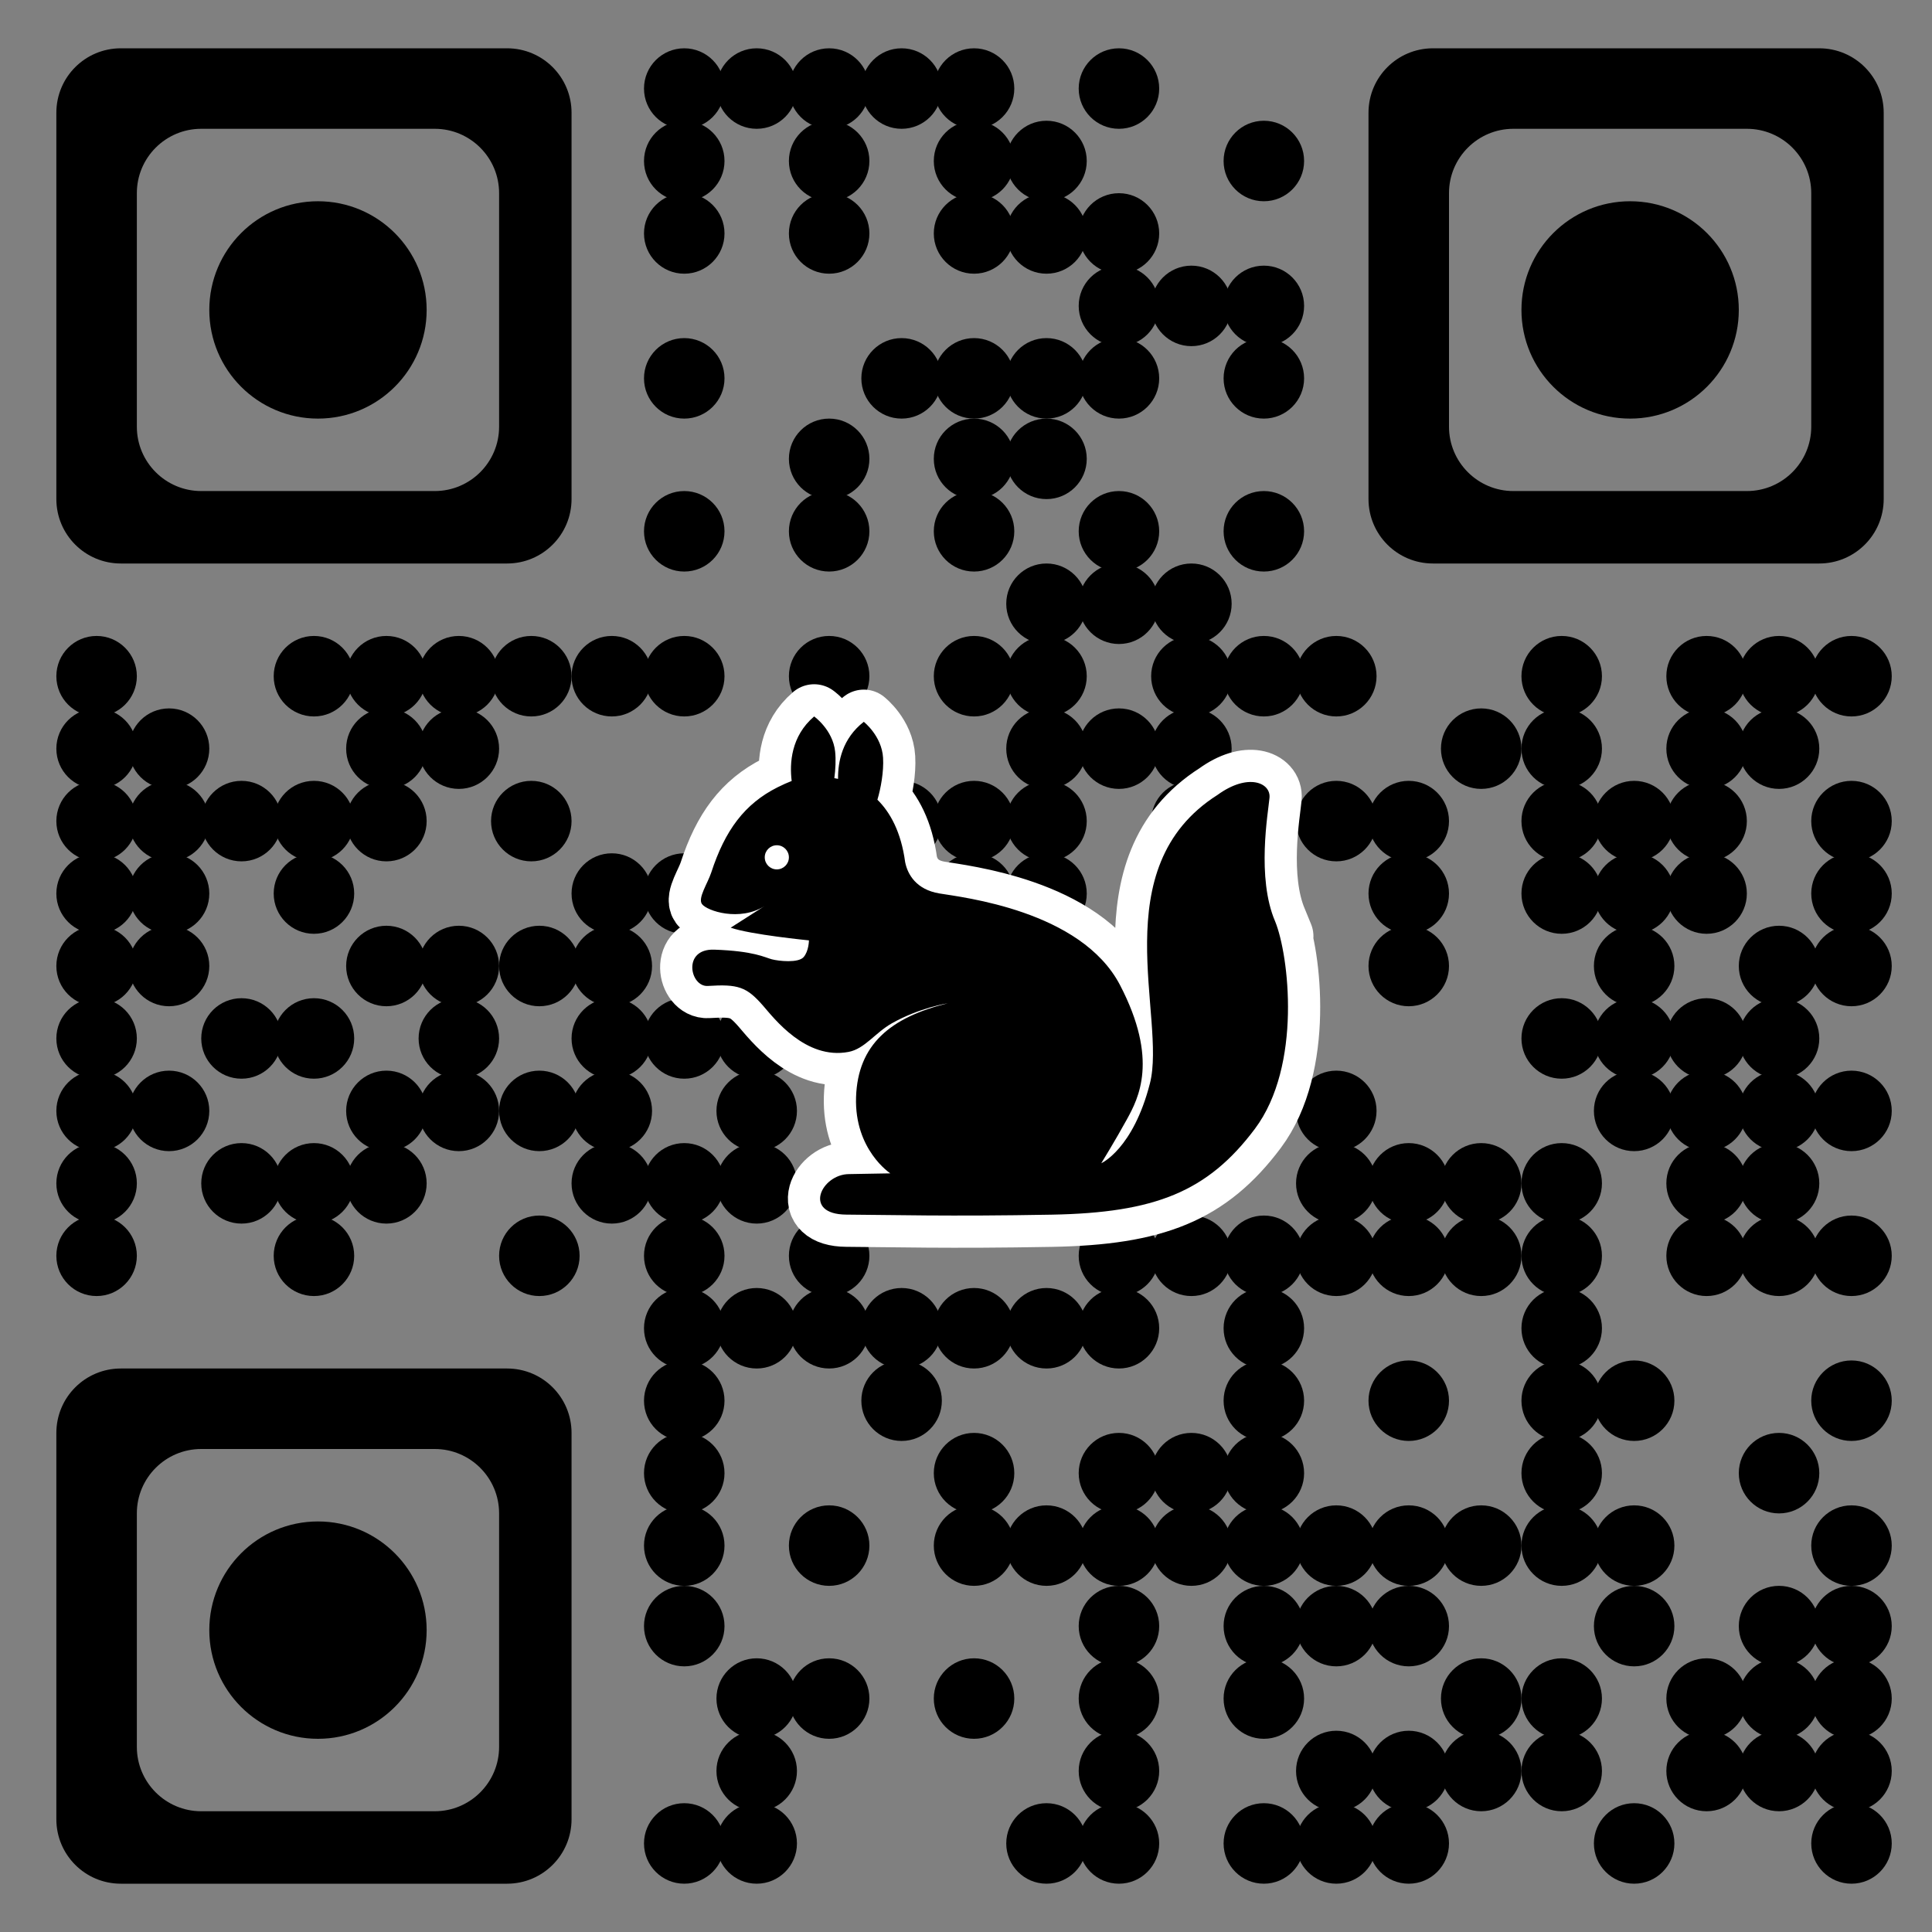 <?xml version="1.0" encoding="UTF-8" standalone="no"?>
<svg width="240px" height="240px" viewBox="0 0 240 240" version="1.1" xmlns="http://www.w3.org/2000/svg" xmlns:xlink="http://www.w3.org/1999/xlink" xmlns:sketch="http://www.bohemiancoding.com/sketch/ns">
    <rect x="0" y="0" width="240" height="240" fill="#808080" stroke="none"/>
    <title>Sample QR</title>
    <description>Created with Sketch (http://www.bohemiancoding.com/sketch)</description>
    <defs></defs>
    <g id="Page-1" stroke="none" stroke-width="1" fill="none" fill-rule="evenodd" sketch:type="MSPage">
        <g id="Sample-QR" sketch:type="MSArtboardGroup">
            <g id="Group-+-Outline-+-SQRL" sketch:type="MSLayerGroup" transform="translate(7, 6)">
                <g id="Group" fill="#000000" sketch:type="MSShapeGroup">
                    <path d="M8.009,0 C3.586,0 0,3.578 0,8.009 L0,55.991 C0,60.414 3.578,64 8.009,64 L55.991,64 C60.414,64 64,60.422 64,55.991 L64,8.009 C64,3.586 60.422,0 55.991,0 L8.009,0 Z M17.993,10 C13.579,10 10,13.588 10,17.993 L10,47.007 C10,51.421 13.588,55 17.993,55 L47.007,55 C51.421,55 55,51.412 55,47.007 L55,17.993 C55,13.579 51.412,10 47.007,10 L17.993,10 Z M32.5,46 C39.956,46 46,39.956 46,32.5 C46,25.044 39.956,19 32.5,19 C25.044,19 19,25.044 19,32.5 C19,39.956 25.044,46 32.5,46 Z M32.5,46" id="Rectangle-1"></path>
                    <path d="M8.009,164 C3.586,164 0,167.578 0,172.009 L0,219.991 C0,224.414 3.578,228 8.009,228 L55.991,228 C60.414,228 64,224.422 64,219.991 L64,172.009 C64,167.586 60.422,164 55.991,164 L8.009,164 Z M17.993,174 C13.579,174 10,177.588 10,181.993 L10,211.007 C10,215.421 13.588,219 17.993,219 L47.007,219 C51.421,219 55,215.412 55,211.007 L55,181.993 C55,177.579 51.412,174 47.007,174 L17.993,174 Z M32.5,210 C39.956,210 46,203.956 46,196.5 C46,189.044 39.956,183 32.5,183 C25.044,183 19,189.044 19,196.5 C19,203.956 25.044,210 32.5,210 Z M32.5,210" id="Rectangle-1"></path>
                    <path d="M171.009,0 C166.586,0 163,3.578 163,8.009 L163,55.991 C163,60.414 166.578,64 171.009,64 L218.991,64 C223.414,64 227,60.422 227,55.991 L227,8.009 C227,3.586 223.422,0 218.991,0 L171.009,0 Z M180.993,10 C176.579,10 173,13.588 173,17.993 L173,47.007 C173,51.421 176.588,55 180.993,55 L210.007,55 C214.421,55 218,51.412 218,47.007 L218,17.993 C218,13.579 214.412,10 210.007,10 L180.993,10 Z M195.5,46 C202.956,46 209,39.956 209,32.5 C209,25.044 202.956,19 195.5,19 C188.044,19 182,25.044 182,32.5 C182,39.956 188.044,46 195.5,46 Z M195.5,46" id="Rectangle-1"></path>
                    <circle d="M87,10 C89.761,10 92,7.761 92,5 C92,2.239 89.761,0 87,0 C84.239,0 82,2.239 82,5 C82,7.761 84.239,10 87,10 Z M87,10" id="Oval-4" cx="87" cy="5" r="5"></circle>
                    <circle d="M96,10 C98.761,10 101,7.761 101,5 C101,2.239 98.761,0 96,0 C93.239,0 91,2.239 91,5 C91,7.761 93.239,10 96,10 Z M96,10" id="Oval-4" cx="96" cy="5" r="5"></circle>
                    <circle d="M114,19 C116.761,19 119,16.761 119,14 C119,11.239 116.761,9 114,9 C111.239,9 109,11.239 109,14 C109,16.761 111.239,19 114,19 Z M114,19" id="Oval-4" cx="114" cy="14" r="5"></circle>
                    <circle d="M114,10 C116.761,10 119,7.761 119,5 C119,2.239 116.761,0 114,0 C111.239,0 109,2.239 109,5 C109,7.761 111.239,10 114,10 Z M114,10" id="Oval-4" cx="114" cy="5" r="5"></circle>
                    <circle d="M132,10 C134.761,10 137,7.761 137,5 C137,2.239 134.761,0 132,0 C129.239,0 127,2.239 127,5 C127,7.761 129.239,10 132,10 Z M132,10" id="Oval-4" cx="132" cy="5" r="5"></circle>
                    <circle d="M78,19 C80.761,19 83,16.761 83,14 C83,11.239 80.761,9 78,9 C75.239,9 73,11.239 73,14 C73,16.761 75.239,19 78,19 Z M78,19" id="Oval-4" cx="78" cy="14" r="5"></circle>
                    <circle d="M132,37 C134.761,37 137,34.761 137,32 C137,29.239 134.761,27 132,27 C129.239,27 127,29.239 127,32 C127,34.761 129.239,37 132,37 Z M132,37" id="Oval-4" cx="132" cy="32" r="5"></circle>
                    <circle d="M141,37 C143.761,37 146,34.761 146,32 C146,29.239 143.761,27 141,27 C138.239,27 136,29.239 136,32 C136,34.761 138.239,37 141,37 Z M141,37" id="Oval-4" cx="141" cy="32" r="5"></circle>
                    <circle d="M150,37 C152.761,37 155,34.761 155,32 C155,29.239 152.761,27 150,27 C147.239,27 145,29.239 145,32 C145,34.761 147.239,37 150,37 Z M150,37" id="Oval-4" cx="150" cy="32" r="5"></circle>
                    <circle d="M150,46 C152.761,46 155,43.761 155,41 C155,38.239 152.761,36 150,36 C147.239,36 145,38.239 145,41 C145,43.761 147.239,46 150,46 Z M150,46" id="Oval-4" cx="150" cy="41" r="5"></circle>
                    <circle d="M150,65 C152.761,65 155,62.761 155,60 C155,57.239 152.761,55 150,55 C147.239,55 145,57.239 145,60 C145,62.761 147.239,65 150,65 Z M150,65" id="Oval-4" cx="150" cy="60" r="5"></circle>
                    <circle d="M78,65 C80.761,65 83,62.761 83,60 C83,57.239 80.761,55 78,55 C75.239,55 73,57.239 73,60 C73,62.761 75.239,65 78,65 Z M78,65" id="Oval-4" cx="78" cy="60" r="5"></circle>
                    <circle d="M141,74 C143.761,74 146,71.761 146,69 C146,66.239 143.761,64 141,64 C138.239,64 136,66.239 136,69 C136,71.761 138.239,74 141,74 Z M141,74" id="Oval-4" cx="141" cy="69" r="5"></circle>
                    <circle d="M123,74 C125.761,74 128,71.761 128,69 C128,66.239 125.761,64 123,64 C120.239,64 118,66.239 118,69 C118,71.761 120.239,74 123,74 Z M123,74" id="Oval-4" cx="123" cy="69" r="5"></circle>
                    <circle d="M132,74 C134.761,74 137,71.761 137,69 C137,66.239 134.761,64 132,64 C129.239,64 127,66.239 127,69 C127,71.761 129.239,74 132,74 Z M132,74" id="Oval-4" cx="132" cy="69" r="5"></circle>
                    <circle d="M5,83 C7.761,83 10,80.761 10,78 C10,75.239 7.761,73 5,73 C2.239,73 0,75.239 0,78 C0,80.761 2.239,83 5,83 Z M5,83" id="Oval-4" cx="5" cy="78" r="5"></circle>
                    <circle d="M114,83 C116.761,83 119,80.761 119,78 C119,75.239 116.761,73 114,73 C111.239,73 109,75.239 109,78 C109,80.761 111.239,83 114,83 Z M114,83" id="Oval-4" cx="114" cy="78" r="5"></circle>
                    <circle d="M96,83 C98.761,83 101,80.761 101,78 C101,75.239 98.761,73 96,73 C93.239,73 91,75.239 91,78 C91,80.761 93.239,83 96,83 Z M96,83" id="Oval-4" cx="96" cy="78" r="5"></circle>
                    <circle d="M78,83 C80.761,83 83,80.761 83,78 C83,75.239 80.761,73 78,73 C75.239,73 73,75.239 73,78 C73,80.761 75.239,83 78,83 Z M78,83" id="Oval-4" cx="78" cy="78" r="5"></circle>
                    <circle d="M69,83 C71.761,83 74,80.761 74,78 C74,75.239 71.761,73 69,73 C66.239,73 64,75.239 64,78 C64,80.761 66.239,83 69,83 Z M69,83" id="Oval-4" cx="69" cy="78" r="5"></circle>
                    <circle d="M59,83 C61.761,83 64,80.761 64,78 C64,75.239 61.761,73 59,73 C56.239,73 54,75.239 54,78 C54,80.761 56.239,83 59,83 Z M59,83" id="Oval-4" cx="59" cy="78" r="5"></circle>
                    <circle d="M41,83 C43.761,83 46,80.761 46,78 C46,75.239 43.761,73 41,73 C38.239,73 36,75.239 36,78 C36,80.761 38.239,83 41,83 Z M41,83" id="Oval-4" cx="41" cy="78" r="5"></circle>
                    <circle d="M32,83 C34.761,83 37,80.761 37,78 C37,75.239 34.761,73 32,73 C29.239,73 27,75.239 27,78 C27,80.761 29.239,83 32,83 Z M32,83" id="Oval-4" cx="32" cy="78" r="5"></circle>
                    <circle d="M50,83 C52.761,83 55,80.761 55,78 C55,75.239 52.761,73 50,73 C47.239,73 45,75.239 45,78 C45,80.761 47.239,83 50,83 Z M50,83" id="Oval-4" cx="50" cy="78" r="5"></circle>
                    <circle d="M141,83 C143.761,83 146,80.761 146,78 C146,75.239 143.761,73 141,73 C138.239,73 136,75.239 136,78 C136,80.761 138.239,83 141,83 Z M141,83" id="Oval-4" cx="141" cy="78" r="5"></circle>
                    <circle d="M223,83 C225.761,83 228,80.761 228,78 C228,75.239 225.761,73 223,73 C220.239,73 218,75.239 218,78 C218,80.761 220.239,83 223,83 Z M223,83" id="Oval-4" cx="223" cy="78" r="5"></circle>
                    <circle d="M214,83 C216.761,83 219,80.761 219,78 C219,75.239 216.761,73 214,73 C211.239,73 209,75.239 209,78 C209,80.761 211.239,83 214,83 Z M214,83" id="Oval-4" cx="214" cy="78" r="5"></circle>
                    <circle d="M205,83 C207.761,83 210,80.761 210,78 C210,75.239 207.761,73 205,73 C202.239,73 200,75.239 200,78 C200,80.761 202.239,83 205,83 Z M205,83" id="Oval-4" cx="205" cy="78" r="5"></circle>
                    <circle d="M187,83 C189.761,83 192,80.761 192,78 C192,75.239 189.761,73 187,73 C184.239,73 182,75.239 182,78 C182,80.761 184.239,83 187,83 Z M187,83" id="Oval-4" cx="187" cy="78" r="5"></circle>
                    <circle d="M159,83 C161.761,83 164,80.761 164,78 C164,75.239 161.761,73 159,73 C156.239,73 154,75.239 154,78 C154,80.761 156.239,83 159,83 Z M159,83" id="Oval-4" cx="159" cy="78" r="5"></circle>
                    <circle d="M5,92 C7.761,92 10,89.761 10,87 C10,84.239 7.761,82 5,82 C2.239,82 0,84.239 0,87 C0,89.761 2.239,92 5,92 Z M5,92" id="Oval-4" cx="5" cy="87" r="5"></circle>
                    <circle d="M114,101 C116.761,101 119,98.761 119,96 C119,93.239 116.761,91 114,91 C111.239,91 109,93.239 109,96 C109,98.761 111.239,101 114,101 Z M114,101" id="Oval-4" cx="114" cy="96" r="5"></circle>
                    <circle d="M123,101 C125.761,101 128,98.761 128,96 C128,93.239 125.761,91 123,91 C120.239,91 118,93.239 118,96 C118,98.761 120.239,101 123,101 Z M123,101" id="Oval-4" cx="123" cy="96" r="5"></circle>
                    <circle d="M123,83 C125.761,83 128,80.761 128,78 C128,75.239 125.761,73 123,73 C120.239,73 118,75.239 118,78 C118,80.761 120.239,83 123,83 Z M123,83" id="Oval-4" cx="123" cy="78" r="5"></circle>
                    <circle d="M114,110 C116.761,110 119,107.761 119,105 C119,102.239 116.761,100 114,100 C111.239,100 109,102.239 109,105 C109,107.761 111.239,110 114,110 Z M114,110" id="Oval-4" cx="114" cy="105" r="5"></circle>
                    <circle d="M123,110 C125.761,110 128,107.761 128,105 C128,102.239 125.761,100 123,100 C120.239,100 118,102.239 118,105 C118,107.761 120.239,110 123,110 Z M123,110" id="Oval-4" cx="123" cy="105" r="5"></circle>
                    <circle d="M123,119 C125.761,119 128,116.761 128,114 C128,111.239 125.761,109 123,109 C120.239,109 118,111.239 118,114 C118,116.761 120.239,119 123,119 Z M123,119" id="Oval-4" cx="123" cy="114" r="5"></circle>
                    <circle d="M105,119 C107.761,119 110,116.761 110,114 C110,111.239 107.761,109 105,109 C102.239,109 100,111.239 100,114 C100,116.761 102.239,119 105,119 Z M105,119" id="Oval-4" cx="105" cy="114" r="5"></circle>
                    <circle d="M96,92 C98.761,92 101,89.761 101,87 C101,84.239 98.761,82 96,82 C93.239,82 91,84.239 91,87 C91,89.761 93.239,92 96,92 Z M96,92" id="Oval-4" cx="96" cy="87" r="5"></circle>
                    <circle d="M41,92 C43.761,92 46,89.761 46,87 C46,84.239 43.761,82 41,82 C38.239,82 36,84.239 36,87 C36,89.761 38.239,92 41,92 Z M41,92" id="Oval-4" cx="41" cy="87" r="5"></circle>
                    <circle d="M14,92 C16.761,92 19,89.761 19,87 C19,84.239 16.761,82 14,82 C11.239,82 9,84.239 9,87 C9,89.761 11.239,92 14,92 Z M14,92" id="Oval-4" cx="14" cy="87" r="5"></circle>
                    <circle d="M123,92 C125.761,92 128,89.761 128,87 C128,84.239 125.761,82 123,82 C120.239,82 118,84.239 118,87 C118,89.761 120.239,92 123,92 Z M123,92" id="Oval-4" cx="123" cy="87" r="5"></circle>
                    <circle d="M50,92 C52.761,92 55,89.761 55,87 C55,84.239 52.761,82 50,82 C47.239,82 45,84.239 45,87 C45,89.761 47.239,92 50,92 Z M50,92" id="Oval-4" cx="50" cy="87" r="5"></circle>
                    <circle d="M132,92 C134.761,92 137,89.761 137,87 C137,84.239 134.761,82 132,82 C129.239,82 127,84.239 127,87 C127,89.761 129.239,92 132,92 Z M132,92" id="Oval-4" cx="132" cy="87" r="5"></circle>
                    <circle d="M214,92 C216.761,92 219,89.761 219,87 C219,84.239 216.761,82 214,82 C211.239,82 209,84.239 209,87 C209,89.761 211.239,92 214,92 Z M214,92" id="Oval-4" cx="214" cy="87" r="5"></circle>
                    <circle d="M205,92 C207.761,92 210,89.761 210,87 C210,84.239 207.761,82 205,82 C202.239,82 200,84.239 200,87 C200,89.761 202.239,92 205,92 Z M205,92" id="Oval-4" cx="205" cy="87" r="5"></circle>
                    <circle d="M205,101 C207.761,101 210,98.761 210,96 C210,93.239 207.761,91 205,91 C202.239,91 200,93.239 200,96 C200,98.761 202.239,101 205,101 Z M205,101" id="Oval-4" cx="205" cy="96" r="5"></circle>
                    <circle d="M187,92 C189.761,92 192,89.761 192,87 C192,84.239 189.761,82 187,82 C184.239,82 182,84.239 182,87 C182,89.761 184.239,92 187,92 Z M187,92" id="Oval-4" cx="187" cy="87" r="5"></circle>
                    <circle d="M150,83 C152.761,83 155,80.761 155,78 C155,75.239 152.761,73 150,73 C147.239,73 145,75.239 145,78 C145,80.761 147.239,83 150,83 Z M150,83" id="Oval-4" cx="150" cy="78" r="5"></circle>
                    <circle d="M141,92 C143.761,92 146,89.761 146,87 C146,84.239 143.761,82 141,82 C138.239,82 136,84.239 136,87 C136,89.761 138.239,92 141,92 Z M141,92" id="Oval-4" cx="141" cy="87" r="5"></circle>
                    <circle d="M177,92 C179.761,92 182,89.761 182,87 C182,84.239 179.761,82 177,82 C174.239,82 172,84.239 172,87 C172,89.761 174.239,92 177,92 Z M177,92" id="Oval-4" cx="177" cy="87" r="5"></circle>
                    <circle d="M78,110 C80.761,110 83,107.761 83,105 C83,102.239 80.761,100 78,100 C75.239,100 73,102.239 73,105 C73,107.761 75.239,110 78,110 Z M78,110" id="Oval-4" cx="78" cy="105" r="5"></circle>
                    <circle d="M69,110 C71.761,110 74,107.761 74,105 C74,102.239 71.761,100 69,100 C66.239,100 64,102.239 64,105 C64,107.761 66.239,110 69,110 Z M69,110" id="Oval-4" cx="69" cy="105" r="5"></circle>
                    <circle d="M59,101 C61.761,101 64,98.761 64,96 C64,93.239 61.761,91 59,91 C56.239,91 54,93.239 54,96 C54,98.761 56.239,101 59,101 Z M59,101" id="Oval-4" cx="59" cy="96" r="5"></circle>
                    <circle d="M41,101 C43.761,101 46,98.761 46,96 C46,93.239 43.761,91 41,91 C38.239,91 36,93.239 36,96 C36,98.761 38.239,101 41,101 Z M41,101" id="Oval-4" cx="41" cy="96" r="5"></circle>
                    <circle d="M32,101 C34.761,101 37,98.761 37,96 C37,93.239 34.761,91 32,91 C29.239,91 27,93.239 27,96 C27,98.761 29.239,101 32,101 Z M32,101" id="Oval-4" cx="32" cy="96" r="5"></circle>
                    <circle d="M5,101 C7.761,101 10,98.761 10,96 C10,93.239 7.761,91 5,91 C2.239,91 0,93.239 0,96 C0,98.761 2.239,101 5,101 Z M5,101" id="Oval-4" cx="5" cy="96" r="5"></circle>
                    <circle d="M14,101 C16.761,101 19,98.761 19,96 C19,93.239 16.761,91 14,91 C11.239,91 9,93.239 9,96 C9,98.761 11.239,101 14,101 Z M14,101" id="Oval-4" cx="14" cy="96" r="5"></circle>
                    <circle d="M23,101 C25.761,101 28,98.761 28,96 C28,93.239 25.761,91 23,91 C20.239,91 18,93.239 18,96 C18,98.761 20.239,101 23,101 Z M23,101" id="Oval-4" cx="23" cy="96" r="5"></circle>
                    <circle d="M14,110 C16.761,110 19,107.761 19,105 C19,102.239 16.761,100 14,100 C11.239,100 9,102.239 9,105 C9,107.761 11.239,110 14,110 Z M14,110" id="Oval-4" cx="14" cy="105" r="5"></circle>
                    <circle d="M14,119 C16.761,119 19,116.761 19,114 C19,111.239 16.761,109 14,109 C11.239,109 9,111.239 9,114 C9,116.761 11.239,119 14,119 Z M14,119" id="Oval-4" cx="14" cy="114" r="5"></circle>
                    <circle d="M223,101 C225.761,101 228,98.761 228,96 C228,93.239 225.761,91 223,91 C220.239,91 218,93.239 218,96 C218,98.761 220.239,101 223,101 Z M223,101" id="Oval-4" cx="223" cy="96" r="5"></circle>
                    <circle d="M196,101 C198.761,101 201,98.761 201,96 C201,93.239 198.761,91 196,91 C193.239,91 191,93.239 191,96 C191,98.761 193.239,101 196,101 Z M196,101" id="Oval-4" cx="196" cy="96" r="5"></circle>
                    <circle d="M187,101 C189.761,101 192,98.761 192,96 C192,93.239 189.761,91 187,91 C184.239,91 182,93.239 182,96 C182,98.761 184.239,101 187,101 Z M187,101" id="Oval-4" cx="187" cy="96" r="5"></circle>
                    <circle d="M168,101 C170.761,101 173,98.761 173,96 C173,93.239 170.761,91 168,91 C165.239,91 163,93.239 163,96 C163,98.761 165.239,101 168,101 Z M168,101" id="Oval-4" cx="168" cy="96" r="5"></circle>
                    <circle d="M159,101 C161.761,101 164,98.761 164,96 C164,93.239 161.761,91 159,91 C156.239,91 154,93.239 154,96 C154,98.761 156.239,101 159,101 Z M159,101" id="Oval-4" cx="159" cy="96" r="5"></circle>
                    <circle d="M168,110 C170.761,110 173,107.761 173,105 C173,102.239 170.761,100 168,100 C165.239,100 163,102.239 163,105 C163,107.761 165.239,110 168,110 Z M168,110" id="Oval-4" cx="168" cy="105" r="5"></circle>
                    <circle d="M141,101 C143.761,101 146,98.761 146,96 C146,93.239 143.761,91 141,91 C138.239,91 136,93.239 136,96 C136,98.761 138.239,101 141,101 Z M141,101" id="Oval-4" cx="141" cy="96" r="5"></circle>
                    <circle d="M187,110 C189.761,110 192,107.761 192,105 C192,102.239 189.761,100 187,100 C184.239,100 182,102.239 182,105 C182,107.761 184.239,110 187,110 Z M187,110" id="Oval-4" cx="187" cy="105" r="5"></circle>
                    <circle d="M5,110 C7.761,110 10,107.761 10,105 C10,102.239 7.761,100 5,100 C2.239,100 0,102.239 0,105 C0,107.761 2.239,110 5,110 Z M5,110" id="Oval-4" cx="5" cy="105" r="5"></circle>
                    <circle d="M105,101 C107.761,101 110,98.761 110,96 C110,93.239 107.761,91 105,91 C102.239,91 100,93.239 100,96 C100,98.761 102.239,101 105,101 Z M105,101" id="Oval-4" cx="105" cy="96" r="5"></circle>
                    <circle d="M87,110 C89.761,110 92,107.761 92,105 C92,102.239 89.761,100 87,100 C84.239,100 82,102.239 82,105 C82,107.761 84.239,110 87,110 Z M87,110" id="Oval-4" cx="87" cy="105" r="5"></circle>
                    <circle d="M32,110 C34.761,110 37,107.761 37,105 C37,102.239 34.761,100 32,100 C29.239,100 27,102.239 27,105 C27,107.761 29.239,110 32,110 Z M32,110" id="Oval-4" cx="32" cy="105" r="5"></circle>
                    <circle d="M223,110 C225.761,110 228,107.761 228,105 C228,102.239 225.761,100 223,100 C220.239,100 218,102.239 218,105 C218,107.761 220.239,110 223,110 Z M223,110" id="Oval-4" cx="223" cy="105" r="5"></circle>
                    <circle d="M214,119 C216.761,119 219,116.761 219,114 C219,111.239 216.761,109 214,109 C211.239,109 209,111.239 209,114 C209,116.761 211.239,119 214,119 Z M214,119" id="Oval-4" cx="214" cy="114" r="5"></circle>
                    <circle d="M205,110 C207.761,110 210,107.761 210,105 C210,102.239 207.761,100 205,100 C202.239,100 200,102.239 200,105 C200,107.761 202.239,110 205,110 Z M205,110" id="Oval-4" cx="205" cy="105" r="5"></circle>
                    <circle d="M196,110 C198.761,110 201,107.761 201,105 C201,102.239 198.761,100 196,100 C193.239,100 191,102.239 191,105 C191,107.761 193.239,110 196,110 Z M196,110" id="Oval-4" cx="196" cy="105" r="5"></circle>
                    <circle d="M196,119 C198.761,119 201,116.761 201,114 C201,111.239 198.761,109 196,109 C193.239,109 191,111.239 191,114 C191,116.761 193.239,119 196,119 Z M196,119" id="Oval-4" cx="196" cy="114" r="5"></circle>
                    <circle d="M5,119 C7.761,119 10,116.761 10,114 C10,111.239 7.761,109 5,109 C2.239,109 0,111.239 0,114 C0,116.761 2.239,119 5,119 Z M5,119" id="Oval-4" cx="5" cy="114" r="5"></circle>
                    <circle d="M114,119 C116.761,119 119,116.761 119,114 C119,111.239 116.761,109 114,109 C111.239,109 109,111.239 109,114 C109,116.761 111.239,119 114,119 Z M114,119" id="Oval-4" cx="114" cy="114" r="5"></circle>
                    <circle d="M87,119 C89.761,119 92,116.761 92,114 C92,111.239 89.761,109 87,109 C84.239,109 82,111.239 82,114 C82,116.761 84.239,119 87,119 Z M87,119" id="Oval-4" cx="87" cy="114" r="5"></circle>
                    <circle d="M69,119 C71.761,119 74,116.761 74,114 C74,111.239 71.761,109 69,109 C66.239,109 64,111.239 64,114 C64,116.761 66.239,119 69,119 Z M69,119" id="Oval-4" cx="69" cy="114" r="5"></circle>
                    <circle d="M69,128 C71.761,128 74,125.761 74,123 C74,120.239 71.761,118 69,118 C66.239,118 64,120.239 64,123 C64,125.761 66.239,128 69,128 Z M69,128" id="Oval-4" cx="69" cy="123" r="5"></circle>
                    <circle d="M60,119 C62.761,119 65,116.761 65,114 C65,111.239 62.761,109 60,109 C57.239,109 55,111.239 55,114 C55,116.761 57.239,119 60,119 Z M60,119" id="Oval-4" cx="60" cy="114" r="5"></circle>
                    <circle d="M50,119 C52.761,119 55,116.761 55,114 C55,111.239 52.761,109 50,109 C47.239,109 45,111.239 45,114 C45,116.761 47.239,119 50,119 Z M50,119" id="Oval-4" cx="50" cy="114" r="5"></circle>
                    <circle d="M50,128 C52.761,128 55,125.761 55,123 C55,120.239 52.761,118 50,118 C47.239,118 45,120.239 45,123 C45,125.761 47.239,128 50,128 Z M50,128" id="Oval-4" cx="50" cy="123" r="5"></circle>
                    <circle d="M50,137 C52.761,137 55,134.761 55,132 C55,129.239 52.761,127 50,127 C47.239,127 45,129.239 45,132 C45,134.761 47.239,137 50,137 Z M50,137" id="Oval-4" cx="50" cy="132" r="5"></circle>
                    <circle d="M41,119 C43.761,119 46,116.761 46,114 C46,111.239 43.761,109 41,109 C38.239,109 36,111.239 36,114 C36,116.761 38.239,119 41,119 Z M41,119" id="Oval-4" cx="41" cy="114" r="5"></circle>
                    <circle d="M32,128 C34.761,128 37,125.761 37,123 C37,120.239 34.761,118 32,118 C29.239,118 27,120.239 27,123 C27,125.761 29.239,128 32,128 Z M32,128" id="Oval-4" cx="32" cy="123" r="5"></circle>
                    <circle d="M23,128 C25.761,128 28,125.761 28,123 C28,120.239 25.761,118 23,118 C20.239,118 18,120.239 18,123 C18,125.761 20.239,128 23,128 Z M23,128" id="Oval-4" cx="23" cy="123" r="5"></circle>
                    <circle d="M223,119 C225.761,119 228,116.761 228,114 C228,111.239 225.761,109 223,109 C220.239,109 218,111.239 218,114 C218,116.761 220.239,119 223,119 Z M223,119" id="Oval-4" cx="223" cy="114" r="5"></circle>
                    <circle d="M168,119 C170.761,119 173,116.761 173,114 C173,111.239 170.761,109 168,109 C165.239,109 163,111.239 163,114 C163,116.761 165.239,119 168,119 Z M168,119" id="Oval-4" cx="168" cy="114" r="5"></circle>
                    <circle d="M150,119 C152.761,119 155,116.761 155,114 C155,111.239 152.761,109 150,109 C147.239,109 145,111.239 145,114 C145,116.761 147.239,119 150,119 Z M150,119" id="Oval-4" cx="150" cy="114" r="5"></circle>
                    <circle d="M141,110 C143.761,110 146,107.761 146,105 C146,102.239 143.761,100 141,100 C138.239,100 136,102.239 136,105 C136,107.761 138.239,110 141,110 Z M141,110" id="Oval-4" cx="141" cy="105" r="5"></circle>
                    <circle d="M5,128 C7.761,128 10,125.761 10,123 C10,120.239 7.761,118 5,118 C2.239,118 0,120.239 0,123 C0,125.761 2.239,128 5,128 Z M5,128" id="Oval-4" cx="5" cy="123" r="5"></circle>
                    <circle d="M87,128 C89.761,128 92,125.761 92,123 C92,120.239 89.761,118 87,118 C84.239,118 82,120.239 82,123 C82,125.761 84.239,128 87,128 Z M87,128" id="Oval-4" cx="87" cy="123" r="5"></circle>
                    <circle d="M123,128 C125.761,128 128,125.761 128,123 C128,120.239 125.761,118 123,118 C120.239,118 118,120.239 118,123 C118,125.761 120.239,128 123,128 Z M123,128" id="Oval-4" cx="123" cy="123" r="5"></circle>
                    <circle d="M132,128 C134.761,128 137,125.761 137,123 C137,120.239 134.761,118 132,118 C129.239,118 127,120.239 127,123 C127,125.761 129.239,128 132,128 Z M132,128" id="Oval-4" cx="132" cy="123" r="5"></circle>
                    <circle d="M214,128 C216.761,128 219,125.761 219,123 C219,120.239 216.761,118 214,118 C211.239,118 209,120.239 209,123 C209,125.761 211.239,128 214,128 Z M214,128" id="Oval-4" cx="214" cy="123" r="5"></circle>
                    <circle d="M187,128 C189.761,128 192,125.761 192,123 C192,120.239 189.761,118 187,118 C184.239,118 182,120.239 182,123 C182,125.761 184.239,128 187,128 Z M187,128" id="Oval-4" cx="187" cy="123" r="5"></circle>
                    <circle d="M196,128 C198.761,128 201,125.761 201,123 C201,120.239 198.761,118 196,118 C193.239,118 191,120.239 191,123 C191,125.761 193.239,128 196,128 Z M196,128" id="Oval-4" cx="196" cy="123" r="5"></circle>
                    <circle d="M141,128 C143.761,128 146,125.761 146,123 C146,120.239 143.761,118 141,118 C138.239,118 136,120.239 136,123 C136,125.761 138.239,128 141,128 Z M141,128" id="Oval-4" cx="141" cy="123" r="5"></circle>
                    <circle d="M5,137 C7.761,137 10,134.761 10,132 C10,129.239 7.761,127 5,127 C2.239,127 0,129.239 0,132 C0,134.761 2.239,137 5,137 Z M5,137" id="Oval-4" cx="5" cy="132" r="5"></circle>
                    <circle d="M114,137 C116.761,137 119,134.761 119,132 C119,129.239 116.761,127 114,127 C111.239,127 109,129.239 109,132 C109,134.761 111.239,137 114,137 Z M114,137" id="Oval-4" cx="114" cy="132" r="5"></circle>
                    <circle d="M105,137 C107.761,137 110,134.761 110,132 C110,129.239 107.761,127 105,127 C102.239,127 100,129.239 100,132 C100,134.761 102.239,137 105,137 Z M105,137" id="Oval-4" cx="105" cy="132" r="5"></circle>
                    <circle d="M87,137 C89.761,137 92,134.761 92,132 C92,129.239 89.761,127 87,127 C84.239,127 82,129.239 82,132 C82,134.761 84.239,137 87,137 Z M87,137" id="Oval-4" cx="87" cy="132" r="5"></circle>
                    <circle d="M78,128 C80.761,128 83,125.761 83,123 C83,120.239 80.761,118 78,118 C75.239,118 73,120.239 73,123 C73,125.761 75.239,128 78,128 Z M78,128" id="Oval-4" cx="78" cy="123" r="5"></circle>
                    <circle d="M69,137 C71.761,137 74,134.761 74,132 C74,129.239 71.761,127 69,127 C66.239,127 64,129.239 64,132 C64,134.761 66.239,137 69,137 Z M69,137" id="Oval-4" cx="69" cy="132" r="5"></circle>
                    <circle d="M60,137 C62.761,137 65,134.761 65,132 C65,129.239 62.761,127 60,127 C57.239,127 55,129.239 55,132 C55,134.761 57.239,137 60,137 Z M60,137" id="Oval-4" cx="60" cy="132" r="5"></circle>
                    <circle d="M41,137 C43.761,137 46,134.761 46,132 C46,129.239 43.761,127 41,127 C38.239,127 36,129.239 36,132 C36,134.761 38.239,137 41,137 Z M41,137" id="Oval-4" cx="41" cy="132" r="5"></circle>
                    <circle d="M32,146 C34.761,146 37,143.761 37,141 C37,138.239 34.761,136 32,136 C29.239,136 27,138.239 27,141 C27,143.761 29.239,146 32,146 Z M32,146" id="Oval-4" cx="32" cy="141" r="5"></circle>
                    <circle d="M32,155 C34.761,155 37,152.761 37,150 C37,147.239 34.761,145 32,145 C29.239,145 27,147.239 27,150 C27,152.761 29.239,155 32,155 Z M32,155" id="Oval-4" cx="32" cy="150" r="5"></circle>
                    <circle d="M14,137 C16.761,137 19,134.761 19,132 C19,129.239 16.761,127 14,127 C11.239,127 9,129.239 9,132 C9,134.761 11.239,137 14,137 Z M14,137" id="Oval-4" cx="14" cy="132" r="5"></circle>
                    <circle d="M123,137 C125.761,137 128,134.761 128,132 C128,129.239 125.761,127 123,127 C120.239,127 118,129.239 118,132 C118,134.761 120.239,137 123,137 Z M123,137" id="Oval-4" cx="123" cy="132" r="5"></circle>
                    <circle d="M159,146 C161.761,146 164,143.761 164,141 C164,138.239 161.761,136 159,136 C156.239,136 154,138.239 154,141 C154,143.761 156.239,146 159,146 Z M159,146" id="Oval-4" cx="159" cy="141" r="5"></circle>
                    <circle d="M223,137 C225.761,137 228,134.761 228,132 C228,129.239 225.761,127 223,127 C220.239,127 218,129.239 218,132 C218,134.761 220.239,137 223,137 Z M223,137" id="Oval-4" cx="223" cy="132" r="5"></circle>
                    <circle d="M214,137 C216.761,137 219,134.761 219,132 C219,129.239 216.761,127 214,127 C211.239,127 209,129.239 209,132 C209,134.761 211.239,137 214,137 Z M214,137" id="Oval-4" cx="214" cy="132" r="5"></circle>
                    <circle d="M205,137 C207.761,137 210,134.761 210,132 C210,129.239 207.761,127 205,127 C202.239,127 200,129.239 200,132 C200,134.761 202.239,137 205,137 Z M205,137" id="Oval-4" cx="205" cy="132" r="5"></circle>
                    <circle d="M196,137 C198.761,137 201,134.761 201,132 C201,129.239 198.761,127 196,127 C193.239,127 191,129.239 191,132 C191,134.761 193.239,137 196,137 Z M196,137" id="Oval-4" cx="196" cy="132" r="5"></circle>
                    <circle d="M205,128 C207.761,128 210,125.761 210,123 C210,120.239 207.761,118 205,118 C202.239,118 200,120.239 200,123 C200,125.761 202.239,128 205,128 Z M205,128" id="Oval-4" cx="205" cy="123" r="5"></circle>
                    <circle d="M159,137 C161.761,137 164,134.761 164,132 C164,129.239 161.761,127 159,127 C156.239,127 154,129.239 154,132 C154,134.761 156.239,137 159,137 Z M159,137" id="Oval-4" cx="159" cy="132" r="5"></circle>
                    <circle d="M141,137 C143.761,137 146,134.761 146,132 C146,129.239 143.761,127 141,127 C138.239,127 136,129.239 136,132 C136,134.761 138.239,137 141,137 Z M141,137" id="Oval-4" cx="141" cy="132" r="5"></circle>
                    <circle d="M5,146 C7.761,146 10,143.761 10,141 C10,138.239 7.761,136 5,136 C2.239,136 0,138.239 0,141 C0,143.761 2.239,146 5,146 Z M5,146" id="Oval-4" cx="5" cy="141" r="5"></circle>
                    <circle d="M105,146 C107.761,146 110,143.761 110,141 C110,138.239 107.761,136 105,136 C102.239,136 100,138.239 100,141 C100,143.761 102.239,146 105,146 Z M105,146" id="Oval-4" cx="105" cy="141" r="5"></circle>
                    <circle d="M87,146 C89.761,146 92,143.761 92,141 C92,138.239 89.761,136 87,136 C84.239,136 82,138.239 82,141 C82,143.761 84.239,146 87,146 Z M87,146" id="Oval-4" cx="87" cy="141" r="5"></circle>
                    <circle d="M41,146 C43.761,146 46,143.761 46,141 C46,138.239 43.761,136 41,136 C38.239,136 36,138.239 36,141 C36,143.761 38.239,146 41,146 Z M41,146" id="Oval-4" cx="41" cy="141" r="5"></circle>
                    <circle d="M214,146 C216.761,146 219,143.761 219,141 C219,138.239 216.761,136 214,136 C211.239,136 209,138.239 209,141 C209,143.761 211.239,146 214,146 Z M214,146" id="Oval-4" cx="214" cy="141" r="5"></circle>
                    <circle d="M223,155 C225.761,155 228,152.761 228,150 C228,147.239 225.761,145 223,145 C220.239,145 218,147.239 218,150 C218,152.761 220.239,155 223,155 Z M223,155" id="Oval-4" cx="223" cy="150" r="5"></circle>
                    <circle d="M205,146 C207.761,146 210,143.761 210,141 C210,138.239 207.761,136 205,136 C202.239,136 200,138.239 200,141 C200,143.761 202.239,146 205,146 Z M205,146" id="Oval-4" cx="205" cy="141" r="5"></circle>
                    <circle d="M187,146 C189.761,146 192,143.761 192,141 C192,138.239 189.761,136 187,136 C184.239,136 182,138.239 182,141 C182,143.761 184.239,146 187,146 Z M187,146" id="Oval-4" cx="187" cy="141" r="5"></circle>
                    <circle d="M168,146 C170.761,146 173,143.761 173,141 C173,138.239 170.761,136 168,136 C165.239,136 163,138.239 163,141 C163,143.761 165.239,146 168,146 Z M168,146" id="Oval-4" cx="168" cy="141" r="5"></circle>
                    <circle d="M177,146 C179.761,146 182,143.761 182,141 C182,138.239 179.761,136 177,136 C174.239,136 172,138.239 172,141 C172,143.761 174.239,146 177,146 Z M177,146" id="Oval-4" cx="177" cy="141" r="5"></circle>
                    <circle d="M5,155 C7.761,155 10,152.761 10,150 C10,147.239 7.761,145 5,145 C2.239,145 0,147.239 0,150 C0,152.761 2.239,155 5,155 Z M5,155" id="Oval-4" cx="5" cy="150" r="5"></circle>
                    <circle d="M132,164 C134.761,164 137,161.761 137,159 C137,156.239 134.761,154 132,154 C129.239,154 127,156.239 127,159 C127,161.761 129.239,164 132,164 Z M132,164" id="Oval-4" cx="132" cy="159" r="5"></circle>
                    <circle d="M78,146 C80.761,146 83,143.761 83,141 C83,138.239 80.761,136 78,136 C75.239,136 73,138.239 73,141 C73,143.761 75.239,146 78,146 Z M78,146" id="Oval-4" cx="78" cy="141" r="5"></circle>
                    <circle d="M78,155 C80.761,155 83,152.761 83,150 C83,147.239 80.761,145 78,145 C75.239,145 73,147.239 73,150 C73,152.761 75.239,155 78,155 Z M78,155" id="Oval-4" cx="78" cy="150" r="5"></circle>
                    <circle d="M69,146 C71.761,146 74,143.761 74,141 C74,138.239 71.761,136 69,136 C66.239,136 64,138.239 64,141 C64,143.761 66.239,146 69,146 Z M69,146" id="Oval-4" cx="69" cy="141" r="5"></circle>
                    <circle d="M60,155 C62.761,155 65,152.761 65,150 C65,147.239 62.761,145 60,145 C57.239,145 55,147.239 55,150 C55,152.761 57.239,155 60,155 Z M60,155" id="Oval-4" cx="60" cy="150" r="5"></circle>
                    <circle d="M23,146 C25.761,146 28,143.761 28,141 C28,138.239 25.761,136 23,136 C20.239,136 18,138.239 18,141 C18,143.761 20.239,146 23,146 Z M23,146" id="Oval-4" cx="23" cy="141" r="5"></circle>
                    <circle d="M141,155 C143.761,155 146,152.761 146,150 C146,147.239 143.761,145 141,145 C138.239,145 136,147.239 136,150 C136,152.761 138.239,155 141,155 Z M141,155" id="Oval-4" cx="141" cy="150" r="5"></circle>
                    <circle d="M132,155 C134.761,155 137,152.761 137,150 C137,147.239 134.761,145 132,145 C129.239,145 127,147.239 127,150 C127,152.761 129.239,155 132,155 Z M132,155" id="Oval-4" cx="132" cy="150" r="5"></circle>
                    <circle d="M214,155 C216.761,155 219,152.761 219,150 C219,147.239 216.761,145 214,145 C211.239,145 209,147.239 209,150 C209,152.761 211.239,155 214,155 Z M214,155" id="Oval-4" cx="214" cy="150" r="5"></circle>
                    <circle d="M205,155 C207.761,155 210,152.761 210,150 C210,147.239 207.761,145 205,145 C202.239,145 200,147.239 200,150 C200,152.761 202.239,155 205,155 Z M205,155" id="Oval-4" cx="205" cy="150" r="5"></circle>
                    <circle d="M187,155 C189.761,155 192,152.761 192,150 C192,147.239 189.761,145 187,145 C184.239,145 182,147.239 182,150 C182,152.761 184.239,155 187,155 Z M187,155" id="Oval-4" cx="187" cy="150" r="5"></circle>
                    <circle d="M168,155 C170.761,155 173,152.761 173,150 C173,147.239 170.761,145 168,145 C165.239,145 163,147.239 163,150 C163,152.761 165.239,155 168,155 Z M168,155" id="Oval-4" cx="168" cy="150" r="5"></circle>
                    <circle d="M159,155 C161.761,155 164,152.761 164,150 C164,147.239 161.761,145 159,145 C156.239,145 154,147.239 154,150 C154,152.761 156.239,155 159,155 Z M159,155" id="Oval-4" cx="159" cy="150" r="5"></circle>
                    <circle d="M150,155 C152.761,155 155,152.761 155,150 C155,147.239 152.761,145 150,145 C147.239,145 145,147.239 145,150 C145,152.761 147.239,155 150,155 Z M150,155" id="Oval-4" cx="150" cy="150" r="5"></circle>
                    <circle d="M177,155 C179.761,155 182,152.761 182,150 C182,147.239 179.761,145 177,145 C174.239,145 172,147.239 172,150 C172,152.761 174.239,155 177,155 Z M177,155" id="Oval-4" cx="177" cy="150" r="5"></circle>
                    <circle d="M114,164 C116.761,164 119,161.761 119,159 C119,156.239 116.761,154 114,154 C111.239,154 109,156.239 109,159 C109,161.761 111.239,164 114,164 Z M114,164" id="Oval-4" cx="114" cy="159" r="5"></circle>
                    <circle d="M105,164 C107.761,164 110,161.761 110,159 C110,156.239 107.761,154 105,154 C102.239,154 100,156.239 100,159 C100,161.761 102.239,164 105,164 Z M105,164" id="Oval-4" cx="105" cy="159" r="5"></circle>
                    <circle d="M87,164 C89.761,164 92,161.761 92,159 C92,156.239 89.761,154 87,154 C84.239,154 82,156.239 82,159 C82,161.761 84.239,164 87,164 Z M87,164" id="Oval-4" cx="87" cy="159" r="5"></circle>
                    <circle d="M78,164 C80.761,164 83,161.761 83,159 C83,156.239 80.761,154 78,154 C75.239,154 73,156.239 73,159 C73,161.761 75.239,164 78,164 Z M78,164" id="Oval-4" cx="78" cy="159" r="5"></circle>
                    <circle d="M123,164 C125.761,164 128,161.761 128,159 C128,156.239 125.761,154 123,154 C120.239,154 118,156.239 118,159 C118,161.761 120.239,164 123,164 Z M123,164" id="Oval-4" cx="123" cy="159" r="5"></circle>
                    <circle d="M187,164 C189.761,164 192,161.761 192,159 C192,156.239 189.761,154 187,154 C184.239,154 182,156.239 182,159 C182,161.761 184.239,164 187,164 Z M187,164" id="Oval-4" cx="187" cy="159" r="5"></circle>
                    <circle d="M150,164 C152.761,164 155,161.761 155,159 C155,156.239 152.761,154 150,154 C147.239,154 145,156.239 145,159 C145,161.761 147.239,164 150,164 Z M150,164" id="Oval-4" cx="150" cy="159" r="5"></circle>
                    <circle d="M105,173 C107.761,173 110,170.761 110,168 C110,165.239 107.761,163 105,163 C102.239,163 100,165.239 100,168 C100,170.761 102.239,173 105,173 Z M105,173" id="Oval-4" cx="105" cy="168" r="5"></circle>
                    <circle d="M96,155 C98.761,155 101,152.761 101,150 C101,147.239 98.761,145 96,145 C93.239,145 91,147.239 91,150 C91,152.761 93.239,155 96,155 Z M96,155" id="Oval-4" cx="96" cy="150" r="5"></circle>
                    <circle d="M78,173 C80.761,173 83,170.761 83,168 C83,165.239 80.761,163 78,163 C75.239,163 73,165.239 73,168 C73,170.761 75.239,173 78,173 Z M78,173" id="Oval-4" cx="78" cy="168" r="5"></circle>
                    <circle d="M223,173 C225.761,173 228,170.761 228,168 C228,165.239 225.761,163 223,163 C220.239,163 218,165.239 218,168 C218,170.761 220.239,173 223,173 Z M223,173" id="Oval-4" cx="223" cy="168" r="5"></circle>
                    <circle d="M196,173 C198.761,173 201,170.761 201,168 C201,165.239 198.761,163 196,163 C193.239,163 191,165.239 191,168 C191,170.761 193.239,173 196,173 Z M196,173" id="Oval-4" cx="196" cy="168" r="5"></circle>
                    <circle d="M187,173 C189.761,173 192,170.761 192,168 C192,165.239 189.761,163 187,163 C184.239,163 182,165.239 182,168 C182,170.761 184.239,173 187,173 Z M187,173" id="Oval-4" cx="187" cy="168" r="5"></circle>
                    <circle d="M168,173 C170.761,173 173,170.761 173,168 C173,165.239 170.761,163 168,163 C165.239,163 163,165.239 163,168 C163,170.761 165.239,173 168,173 Z M168,173" id="Oval-4" cx="168" cy="168" r="5"></circle>
                    <circle d="M150,173 C152.761,173 155,170.761 155,168 C155,165.239 152.761,163 150,163 C147.239,163 145,165.239 145,168 C145,170.761 147.239,173 150,173 Z M150,173" id="Oval-4" cx="150" cy="168" r="5"></circle>
                    <circle d="M96,164 C98.761,164 101,161.761 101,159 C101,156.239 98.761,154 96,154 C93.239,154 91,156.239 91,159 C91,161.761 93.239,164 96,164 Z M96,164" id="Oval-4" cx="96" cy="159" r="5"></circle>
                    <circle d="M78,182 C80.761,182 83,179.761 83,177 C83,174.239 80.761,172 78,172 C75.239,172 73,174.239 73,177 C73,179.761 75.239,182 78,182 Z M78,182" id="Oval-4" cx="78" cy="177" r="5"></circle>
                    <circle d="M114,182 C116.761,182 119,179.761 119,177 C119,174.239 116.761,172 114,172 C111.239,172 109,174.239 109,177 C109,179.761 111.239,182 114,182 Z M114,182" id="Oval-4" cx="114" cy="177" r="5"></circle>
                    <circle d="M132,182 C134.761,182 137,179.761 137,177 C137,174.239 134.761,172 132,172 C129.239,172 127,174.239 127,177 C127,179.761 129.239,182 132,182 Z M132,182" id="Oval-4" cx="132" cy="177" r="5"></circle>
                    <circle d="M223,191 C225.761,191 228,188.761 228,186 C228,183.239 225.761,181 223,181 C220.239,181 218,183.239 218,186 C218,188.761 220.239,191 223,191 Z M223,191" id="Oval-4" cx="223" cy="186" r="5"></circle>
                    <circle d="M214,182 C216.761,182 219,179.761 219,177 C219,174.239 216.761,172 214,172 C211.239,172 209,174.239 209,177 C209,179.761 211.239,182 214,182 Z M214,182" id="Oval-4" cx="214" cy="177" r="5"></circle>
                    <circle d="M187,182 C189.761,182 192,179.761 192,177 C192,174.239 189.761,172 187,172 C184.239,172 182,174.239 182,177 C182,179.761 184.239,182 187,182 Z M187,182" id="Oval-4" cx="187" cy="177" r="5"></circle>
                    <circle d="M150,182 C152.761,182 155,179.761 155,177 C155,174.239 152.761,172 150,172 C147.239,172 145,174.239 145,177 C145,179.761 147.239,182 150,182 Z M150,182" id="Oval-4" cx="150" cy="177" r="5"></circle>
                    <circle d="M114,191 C116.761,191 119,188.761 119,186 C119,183.239 116.761,181 114,181 C111.239,181 109,183.239 109,186 C109,188.761 111.239,191 114,191 Z M114,191" id="Oval-4" cx="114" cy="186" r="5"></circle>
                    <circle d="M123,191 C125.761,191 128,188.761 128,186 C128,183.239 125.761,181 123,181 C120.239,181 118,183.239 118,186 C118,188.761 120.239,191 123,191 Z M123,191" id="Oval-4" cx="123" cy="186" r="5"></circle>
                    <circle d="M96,191 C98.761,191 101,188.761 101,186 C101,183.239 98.761,181 96,181 C93.239,181 91,183.239 91,186 C91,188.761 93.239,191 96,191 Z M96,191" id="Oval-4" cx="96" cy="186" r="5"></circle>
                    <circle d="M78,191 C80.761,191 83,188.761 83,186 C83,183.239 80.761,181 78,181 C75.239,181 73,183.239 73,186 C73,188.761 75.239,191 78,191 Z M78,191" id="Oval-4" cx="78" cy="186" r="5"></circle>
                    <circle d="M132,191 C134.761,191 137,188.761 137,186 C137,183.239 134.761,181 132,181 C129.239,181 127,183.239 127,186 C127,188.761 129.239,191 132,191 Z M132,191" id="Oval-4" cx="132" cy="186" r="5"></circle>
                    <circle d="M196,191 C198.761,191 201,188.761 201,186 C201,183.239 198.761,181 196,181 C193.239,181 191,183.239 191,186 C191,188.761 193.239,191 196,191 Z M196,191" id="Oval-4" cx="196" cy="186" r="5"></circle>
                    <circle d="M187,191 C189.761,191 192,188.761 192,186 C192,183.239 189.761,181 187,181 C184.239,181 182,183.239 182,186 C182,188.761 184.239,191 187,191 Z M187,191" id="Oval-4" cx="187" cy="186" r="5"></circle>
                    <circle d="M168,191 C170.761,191 173,188.761 173,186 C173,183.239 170.761,181 168,181 C165.239,181 163,183.239 163,186 C163,188.761 165.239,191 168,191 Z M168,191" id="Oval-4" cx="168" cy="186" r="5"></circle>
                    <circle d="M159,191 C161.761,191 164,188.761 164,186 C164,183.239 161.761,181 159,181 C156.239,181 154,183.239 154,186 C154,188.761 156.239,191 159,191 Z M159,191" id="Oval-4" cx="159" cy="186" r="5"></circle>
                    <circle d="M150,191 C152.761,191 155,188.761 155,186 C155,183.239 152.761,181 150,181 C147.239,181 145,183.239 145,186 C145,188.761 147.239,191 150,191 Z M150,191" id="Oval-4" cx="150" cy="186" r="5"></circle>
                    <circle d="M141,191 C143.761,191 146,188.761 146,186 C146,183.239 143.761,181 141,181 C138.239,181 136,183.239 136,186 C136,188.761 138.239,191 141,191 Z M141,191" id="Oval-4" cx="141" cy="186" r="5"></circle>
                    <circle d="M177,191 C179.761,191 182,188.761 182,186 C182,183.239 179.761,181 177,181 C174.239,181 172,183.239 172,186 C172,188.761 174.239,191 177,191 Z M177,191" id="Oval-4" cx="177" cy="186" r="5"></circle>
                    <circle d="M141,182 C143.761,182 146,179.761 146,177 C146,174.239 143.761,172 141,172 C138.239,172 136,174.239 136,177 C136,179.761 138.239,182 141,182 Z M141,182" id="Oval-4" cx="141" cy="177" r="5"></circle>
                    <circle d="M114,210 C116.761,210 119,207.761 119,205 C119,202.239 116.761,200 114,200 C111.239,200 109,202.239 109,205 C109,207.761 111.239,210 114,210 Z M114,210" id="Oval-4" cx="114" cy="205" r="5"></circle>
                    <circle d="M78,201 C80.761,201 83,198.761 83,196 C83,193.239 80.761,191 78,191 C75.239,191 73,193.239 73,196 C73,198.761 75.239,201 78,201 Z M78,201" id="Oval-4" cx="78" cy="196" r="5"></circle>
                    <circle d="M132,201 C134.761,201 137,198.761 137,196 C137,193.239 134.761,191 132,191 C129.239,191 127,193.239 127,196 C127,198.761 129.239,201 132,201 Z M132,201" id="Oval-4" cx="132" cy="196" r="5"></circle>
                    <circle d="M223,201 C225.761,201 228,198.761 228,196 C228,193.239 225.761,191 223,191 C220.239,191 218,193.239 218,196 C218,198.761 220.239,201 223,201 Z M223,201" id="Oval-4" cx="223" cy="196" r="5"></circle>
                    <circle d="M214,201 C216.761,201 219,198.761 219,196 C219,193.239 216.761,191 214,191 C211.239,191 209,193.239 209,196 C209,198.761 211.239,201 214,201 Z M214,201" id="Oval-4" cx="214" cy="196" r="5"></circle>
                    <circle d="M196,201 C198.761,201 201,198.761 201,196 C201,193.239 198.761,191 196,191 C193.239,191 191,193.239 191,196 C191,198.761 193.239,201 196,201 Z M196,201" id="Oval-4" cx="196" cy="196" r="5"></circle>
                    <circle d="M168,201 C170.761,201 173,198.761 173,196 C173,193.239 170.761,191 168,191 C165.239,191 163,193.239 163,196 C163,198.761 165.239,201 168,201 Z M168,201" id="Oval-4" cx="168" cy="196" r="5"></circle>
                    <circle d="M150,201 C152.761,201 155,198.761 155,196 C155,193.239 152.761,191 150,191 C147.239,191 145,193.239 145,196 C145,198.761 147.239,201 150,201 Z M150,201" id="Oval-4" cx="150" cy="196" r="5"></circle>
                    <circle d="M159,201 C161.761,201 164,198.761 164,196 C164,193.239 161.761,191 159,191 C156.239,191 154,193.239 154,196 C154,198.761 156.239,201 159,201 Z M159,201" id="Oval-4" cx="159" cy="196" r="5"></circle>
                    <circle d="M168,228 C170.761,228 173,225.761 173,223 C173,220.239 170.761,218 168,218 C165.239,218 163,220.239 163,223 C163,225.761 165.239,228 168,228 Z M168,228" id="Oval-4" cx="168" cy="223" r="5"></circle>
                    <circle d="M96,210 C98.761,210 101,207.761 101,205 C101,202.239 98.761,200 96,200 C93.239,200 91,202.239 91,205 C91,207.761 93.239,210 96,210 Z M96,210" id="Oval-4" cx="96" cy="205" r="5"></circle>
                    <circle d="M87,210 C89.761,210 92,207.761 92,205 C92,202.239 89.761,200 87,200 C84.239,200 82,202.239 82,205 C82,207.761 84.239,210 87,210 Z M87,210" id="Oval-4" cx="87" cy="205" r="5"></circle>
                    <circle d="M132,228 C134.761,228 137,225.761 137,223 C137,220.239 134.761,218 132,218 C129.239,218 127,220.239 127,223 C127,225.761 129.239,228 132,228 Z M132,228" id="Oval-4" cx="132" cy="223" r="5"></circle>
                    <circle d="M132,210 C134.761,210 137,207.761 137,205 C137,202.239 134.761,200 132,200 C129.239,200 127,202.239 127,205 C127,207.761 129.239,210 132,210 Z M132,210" id="Oval-4" cx="132" cy="205" r="5"></circle>
                    <circle d="M223,210 C225.761,210 228,207.761 228,205 C228,202.239 225.761,200 223,200 C220.239,200 218,202.239 218,205 C218,207.761 220.239,210 223,210 Z M223,210" id="Oval-4" cx="223" cy="205" r="5"></circle>
                    <circle d="M214,210 C216.761,210 219,207.761 219,205 C219,202.239 216.761,200 214,200 C211.239,200 209,202.239 209,205 C209,207.761 211.239,210 214,210 Z M214,210" id="Oval-4" cx="214" cy="205" r="5"></circle>
                    <circle d="M205,210 C207.761,210 210,207.761 210,205 C210,202.239 207.761,200 205,200 C202.239,200 200,202.239 200,205 C200,207.761 202.239,210 205,210 Z M205,210" id="Oval-4" cx="205" cy="205" r="5"></circle>
                    <circle d="M187,210 C189.761,210 192,207.761 192,205 C192,202.239 189.761,200 187,200 C184.239,200 182,202.239 182,205 C182,207.761 184.239,210 187,210 Z M187,210" id="Oval-4" cx="187" cy="205" r="5"></circle>
                    <circle d="M150,210 C152.761,210 155,207.761 155,205 C155,202.239 152.761,200 150,200 C147.239,200 145,202.239 145,205 C145,207.761 147.239,210 150,210 Z M150,210" id="Oval-4" cx="150" cy="205" r="5"></circle>
                    <circle d="M177,210 C179.761,210 182,207.761 182,205 C182,202.239 179.761,200 177,200 C174.239,200 172,202.239 172,205 C172,207.761 174.239,210 177,210 Z M177,210" id="Oval-4" cx="177" cy="205" r="5"></circle>
                    <circle d="M87,219 C89.761,219 92,216.761 92,214 C92,211.239 89.761,209 87,209 C84.239,209 82,211.239 82,214 C82,216.761 84.239,219 87,219 Z M87,219" id="Oval-4" cx="87" cy="214" r="5"></circle>
                    <circle d="M132,219 C134.761,219 137,216.761 137,214 C137,211.239 134.761,209 132,209 C129.239,209 127,211.239 127,214 C127,216.761 129.239,219 132,219 Z M132,219" id="Oval-4" cx="132" cy="214" r="5"></circle>
                    <circle d="M223,219 C225.761,219 228,216.761 228,214 C228,211.239 225.761,209 223,209 C220.239,209 218,211.239 218,214 C218,216.761 220.239,219 223,219 Z M223,219" id="Oval-4" cx="223" cy="214" r="5"></circle>
                    <circle d="M214,219 C216.761,219 219,216.761 219,214 C219,211.239 216.761,209 214,209 C211.239,209 209,211.239 209,214 C209,216.761 211.239,219 214,219 Z M214,219" id="Oval-4" cx="214" cy="214" r="5"></circle>
                    <circle d="M205,219 C207.761,219 210,216.761 210,214 C210,211.239 207.761,209 205,209 C202.239,209 200,211.239 200,214 C200,216.761 202.239,219 205,219 Z M205,219" id="Oval-4" cx="205" cy="214" r="5"></circle>
                    <circle d="M187,219 C189.761,219 192,216.761 192,214 C192,211.239 189.761,209 187,209 C184.239,209 182,211.239 182,214 C182,216.761 184.239,219 187,219 Z M187,219" id="Oval-4" cx="187" cy="214" r="5"></circle>
                    <circle d="M159,219 C161.761,219 164,216.761 164,214 C164,211.239 161.761,209 159,209 C156.239,209 154,211.239 154,214 C154,216.761 156.239,219 159,219 Z M159,219" id="Oval-4" cx="159" cy="214" r="5"></circle>
                    <circle d="M177,219 C179.761,219 182,216.761 182,214 C182,211.239 179.761,209 177,209 C174.239,209 172,211.239 172,214 C172,216.761 174.239,219 177,219 Z M177,219" id="Oval-4" cx="177" cy="214" r="5"></circle>
                    <circle d="M123,228 C125.761,228 128,225.761 128,223 C128,220.239 125.761,218 123,218 C120.239,218 118,220.239 118,223 C118,225.761 120.239,228 123,228 Z M123,228" id="Oval-4" cx="123" cy="223" r="5"></circle>
                    <circle d="M87,228 C89.761,228 92,225.761 92,223 C92,220.239 89.761,218 87,218 C84.239,218 82,220.239 82,223 C82,225.761 84.239,228 87,228 Z M87,228" id="Oval-4" cx="87" cy="223" r="5"></circle>
                    <circle d="M78,228 C80.761,228 83,225.761 83,223 C83,220.239 80.761,218 78,218 C75.239,218 73,220.239 73,223 C73,225.761 75.239,228 78,228 Z M78,228" id="Oval-4" cx="78" cy="223" r="5"></circle>
                    <circle d="M223,228 C225.761,228 228,225.761 228,223 C228,220.239 225.761,218 223,218 C220.239,218 218,220.239 218,223 C218,225.761 220.239,228 223,228 Z M223,228" id="Oval-4" cx="223" cy="223" r="5"></circle>
                    <circle d="M196,228 C198.761,228 201,225.761 201,223 C201,220.239 198.761,218 196,218 C193.239,218 191,220.239 191,223 C191,225.761 193.239,228 196,228 Z M196,228" id="Oval-4" cx="196" cy="223" r="5"></circle>
                    <circle d="M159,228 C161.761,228 164,225.761 164,223 C164,220.239 161.761,218 159,218 C156.239,218 154,220.239 154,223 C154,225.761 156.239,228 159,228 Z M159,228" id="Oval-4" cx="159" cy="223" r="5"></circle>
                    <circle d="M150,228 C152.761,228 155,225.761 155,223 C155,220.239 152.761,218 150,218 C147.239,218 145,220.239 145,223 C145,225.761 147.239,228 150,228 Z M150,228" id="Oval-4" cx="150" cy="223" r="5"></circle>
                    <circle d="M168,219 C170.761,219 173,216.761 173,214 C173,211.239 170.761,209 168,209 C165.239,209 163,211.239 163,214 C163,216.761 165.239,219 168,219 Z M168,219" id="Oval-4" cx="168" cy="214" r="5"></circle>
                    <circle d="M114,46 C116.761,46 119,43.761 119,41 C119,38.239 116.761,36 114,36 C111.239,36 109,38.239 109,41 C109,43.761 111.239,46 114,46 Z M114,46" id="Oval-4" cx="114" cy="41" r="5"></circle>
                    <circle d="M123,46 C125.761,46 128,43.761 128,41 C128,38.239 125.761,36 123,36 C120.239,36 118,38.239 118,41 C118,43.761 120.239,46 123,46 Z M123,46" id="Oval-4" cx="123" cy="41" r="5"></circle>
                    <circle d="M132,46 C134.761,46 137,43.761 137,41 C137,38.239 134.761,36 132,36 C129.239,36 127,38.239 127,41 C127,43.761 129.239,46 132,46 Z M132,46" id="Oval-4" cx="132" cy="41" r="5"></circle>
                    <circle d="M123,56 C125.761,56 128,53.761 128,51 C128,48.239 125.761,46 123,46 C120.239,46 118,48.239 118,51 C118,53.761 120.239,56 123,56 Z M123,56" id="Oval-4" cx="123" cy="51" r="5"></circle>
                    <circle d="M114,56 C116.761,56 119,53.761 119,51 C119,48.239 116.761,46 114,46 C111.239,46 109,48.239 109,51 C109,53.761 111.239,56 114,56 Z M114,56" id="Oval-4" cx="114" cy="51" r="5"></circle>
                    <circle d="M96,56 C98.761,56 101,53.761 101,51 C101,48.239 98.761,46 96,46 C93.239,46 91,48.239 91,51 C91,53.761 93.239,56 96,56 Z M96,56" id="Oval-4" cx="96" cy="51" r="5"></circle>
                    <circle d="M96,65 C98.761,65 101,62.761 101,60 C101,57.239 98.761,55 96,55 C93.239,55 91,57.239 91,60 C91,62.761 93.239,65 96,65 Z M96,65" id="Oval-4" cx="96" cy="60" r="5"></circle>
                    <circle d="M114,65 C116.761,65 119,62.761 119,60 C119,57.239 116.761,55 114,55 C111.239,55 109,57.239 109,60 C109,62.761 111.239,65 114,65 Z M114,65" id="Oval-4" cx="114" cy="60" r="5"></circle>
                    <circle d="M132,65 C134.761,65 137,62.761 137,60 C137,57.239 134.761,55 132,55 C129.239,55 127,57.239 127,60 C127,62.761 129.239,65 132,65 Z M132,65" id="Oval-4" cx="132" cy="60" r="5"></circle>
                    <circle d="M96,19 C98.761,19 101,16.761 101,14 C101,11.239 98.761,9 96,9 C93.239,9 91,11.239 91,14 C91,16.761 93.239,19 96,19 Z M96,19" id="Oval-4" cx="96" cy="14" r="5"></circle>
                    <circle d="M105,10 C107.761,10 110,7.761 110,5 C110,2.239 107.761,0 105,0 C102.239,0 100,2.239 100,5 C100,7.761 102.239,10 105,10 Z M105,10" id="Oval-4" cx="105" cy="5" r="5"></circle>
                    <circle d="M78,28 C80.761,28 83,25.761 83,23 C83,20.239 80.761,18 78,18 C75.239,18 73,20.239 73,23 C73,25.761 75.239,28 78,28 Z M78,28" id="Oval-4" cx="78" cy="23" r="5"></circle>
                    <circle d="M96,28 C98.761,28 101,25.761 101,23 C101,20.239 98.761,18 96,18 C93.239,18 91,20.239 91,23 C91,25.761 93.239,28 96,28 Z M96,28" id="Oval-4" cx="96" cy="23" r="5"></circle>
                    <circle d="M105,46 C107.761,46 110,43.761 110,41 C110,38.239 107.761,36 105,36 C102.239,36 100,38.239 100,41 C100,43.761 102.239,46 105,46 Z M105,46" id="Oval-4" cx="105" cy="41" r="5"></circle>
                    <circle d="M78,46 C80.761,46 83,43.761 83,41 C83,38.239 80.761,36 78,36 C75.239,36 73,38.239 73,41 C73,43.761 75.239,46 78,46 Z M78,46" id="Oval-4" cx="78" cy="41" r="5"></circle>
                    <circle d="M123,19 C125.761,19 128,16.761 128,14 C128,11.239 125.761,9 123,9 C120.239,9 118,11.239 118,14 C118,16.761 120.239,19 123,19 Z M123,19" id="Oval-4" cx="123" cy="14" r="5"></circle>
                    <circle d="M150,19 C152.761,19 155,16.761 155,14 C155,11.239 152.761,9 150,9 C147.239,9 145,11.239 145,14 C145,16.761 147.239,19 150,19 Z M150,19" id="Oval-4" cx="150" cy="14" r="5"></circle>
                    <circle d="M123,28 C125.761,28 128,25.761 128,23 C128,20.239 125.761,18 123,18 C120.239,18 118,20.239 118,23 C118,25.761 120.239,28 123,28 Z M123,28" id="Oval-4" cx="123" cy="23" r="5"></circle>
                    <circle d="M132,28 C134.761,28 137,25.761 137,23 C137,20.239 134.761,18 132,18 C129.239,18 127,20.239 127,23 C127,25.761 129.239,28 132,28 Z M132,28" id="Oval-4" cx="132" cy="23" r="5"></circle>
                    <circle d="M114,28 C116.761,28 119,25.761 119,23 C119,20.239 116.761,18 114,18 C111.239,18 109,20.239 109,23 C109,25.761 111.239,28 114,28 Z M114,28" id="Oval-4" cx="114" cy="23" r="5"></circle>
                    <circle d="M78,10 C80.761,10 83,7.761 83,5 C83,2.239 80.761,0 78,0 C75.239,0 73,2.239 73,5 C73,7.761 75.239,10 78,10 Z M78,10" id="Oval-4" cx="78" cy="5" r="5"></circle>
                </g>
                <g id="Outline-+-SQRL" transform="translate(79, 83)" sketch:type="MSShapeGroup">
                    <path d="M72.401,25.456 C70.072,20.04 71.535,11.942 71.703,10.091 C71.873,8.241 69.042,6.989 65.245,9.746 C51.016,18.775 58.941,37.423 56.846,45.591 C54.75,53.763 50.804,55.5 50.804,55.5 C50.804,55.5 52.551,52.666 53.985,50.054 C55.42,47.436 57.968,42.669 53.137,33.378 C48.306,24.09 33.505,22.463 30.672,21.983 C27.841,21.504 26.748,19.647 26.442,18.1 C25.935,14.332 24.578,11.907 22.994,10.344 C23.415,8.946 23.8,6.841 23.698,5.135 C23.538,2.415 21.304,0.667 21.304,0.667 C18.649,2.73 18.08,5.597 18.106,7.754 C17.947,7.72 17.793,7.69 17.645,7.665 C17.789,6.573 17.851,5.388 17.743,4.356 C17.453,1.644 15.135,0 15.135,0 C12.253,2.46 12.073,5.828 12.346,8.016 C11.828,8.216 11.245,8.469 10.572,8.81 C6.484,10.87 4.066,14.141 2.354,19.386 C1.915,20.73 0.662,22.558 1.201,23.304 C1.819,24.159 5.894,25.517 8.998,23.542 C9.083,23.489 4.769,26.238 4.769,26.238 C7.206,27.101 14.489,27.817 14.489,27.817 C14.489,27.817 14.481,29.149 13.826,29.896 C13.172,30.647 10.753,30.4 9.869,30.165 C8.983,29.93 7.693,29.142 2.722,28.969 C-1.273,28.83 -0.276,33.622 1.93,33.478 C5.684,33.24 6.735,33.582 8.771,35.909 C10.139,37.476 14.085,42.686 19.408,41.673 C21.422,41.289 22.706,39.299 24.788,38.121 C28.203,36.185 31.734,35.631 31.734,35.631 C24.596,37.387 20.556,40.76 20.342,47.301 C20.13,53.84 24.599,56.759 24.599,56.759 L19.491,56.85 C16.025,56.849 13.631,61.856 19.144,61.884 C24.66,61.914 31.856,62.126 44.662,61.89 C57.463,61.65 64.016,59.06 69.89,51.223 C75.765,43.381 74.113,29.632 72.401,25.456 C72.401,25.456 74.113,29.632 72.401,25.456 L72.401,25.456 L72.401,25.456 Z M72.401,25.456" id="Outline" stroke="#FFFFFF" stroke-width="8" stroke-linejoin="round" fill="#FFFFFF"></path>
                    <path d="M72.401,25.456 C70.072,20.04 71.535,11.942 71.703,10.091 C71.873,8.241 69.042,6.989 65.245,9.746 C51.016,18.775 58.941,37.423 56.846,45.591 C54.75,53.763 50.804,55.5 50.804,55.5 C50.804,55.5 52.551,52.666 53.985,50.054 C55.42,47.436 57.968,42.669 53.137,33.378 C48.306,24.09 33.505,22.463 30.672,21.983 C27.841,21.504 26.748,19.647 26.442,18.1 C25.935,14.332 24.578,11.907 22.994,10.344 C23.415,8.946 23.8,6.841 23.698,5.135 C23.538,2.415 21.304,0.667 21.304,0.667 C18.649,2.73 18.08,5.597 18.106,7.754 C17.947,7.72 17.793,7.69 17.645,7.665 C17.789,6.573 17.851,5.388 17.743,4.356 C17.453,1.644 15.135,0 15.135,0 C12.253,2.46 12.073,5.828 12.346,8.016 C11.828,8.216 11.245,8.469 10.572,8.81 C6.484,10.87 4.066,14.141 2.354,19.386 C1.915,20.73 0.662,22.558 1.201,23.304 C1.819,24.159 5.894,25.517 8.998,23.542 C9.083,23.489 4.769,26.238 4.769,26.238 C7.206,27.101 14.489,27.817 14.489,27.817 C14.489,27.817 14.481,29.149 13.826,29.896 C13.172,30.647 10.753,30.4 9.869,30.165 C8.983,29.93 7.693,29.142 2.722,28.969 C-1.273,28.83 -0.276,33.622 1.93,33.478 C5.684,33.24 6.735,33.582 8.771,35.909 C10.139,37.476 14.085,42.686 19.408,41.673 C21.422,41.289 22.706,39.299 24.788,38.121 C28.203,36.185 31.734,35.631 31.734,35.631 C24.596,37.387 20.556,40.76 20.342,47.301 C20.13,53.84 24.599,56.759 24.599,56.759 L19.491,56.85 C16.025,56.849 13.631,61.856 19.144,61.884 C24.66,61.914 31.856,62.126 44.662,61.89 C57.463,61.65 64.016,59.06 69.89,51.223 C75.765,43.381 74.113,29.632 72.401,25.456 C72.401,25.456 74.113,29.632 72.401,25.456 L72.401,25.456 L72.401,25.456 Z M10.493,19 C9.66,18.995 8.995,18.323 9,17.492 C9.004,16.663 9.68,15.997 10.51,16 C11.338,16.007 12.005,16.681 12,17.508 C11.996,18.335 11.32,19.002 10.493,19 C10.493,19 11.32,19.002 10.493,19 L10.493,19 L10.493,19 Z M10.493,19" id="SQRL" fill="#000000"></path>
                </g>
            </g>
        </g>
    </g>
</svg>